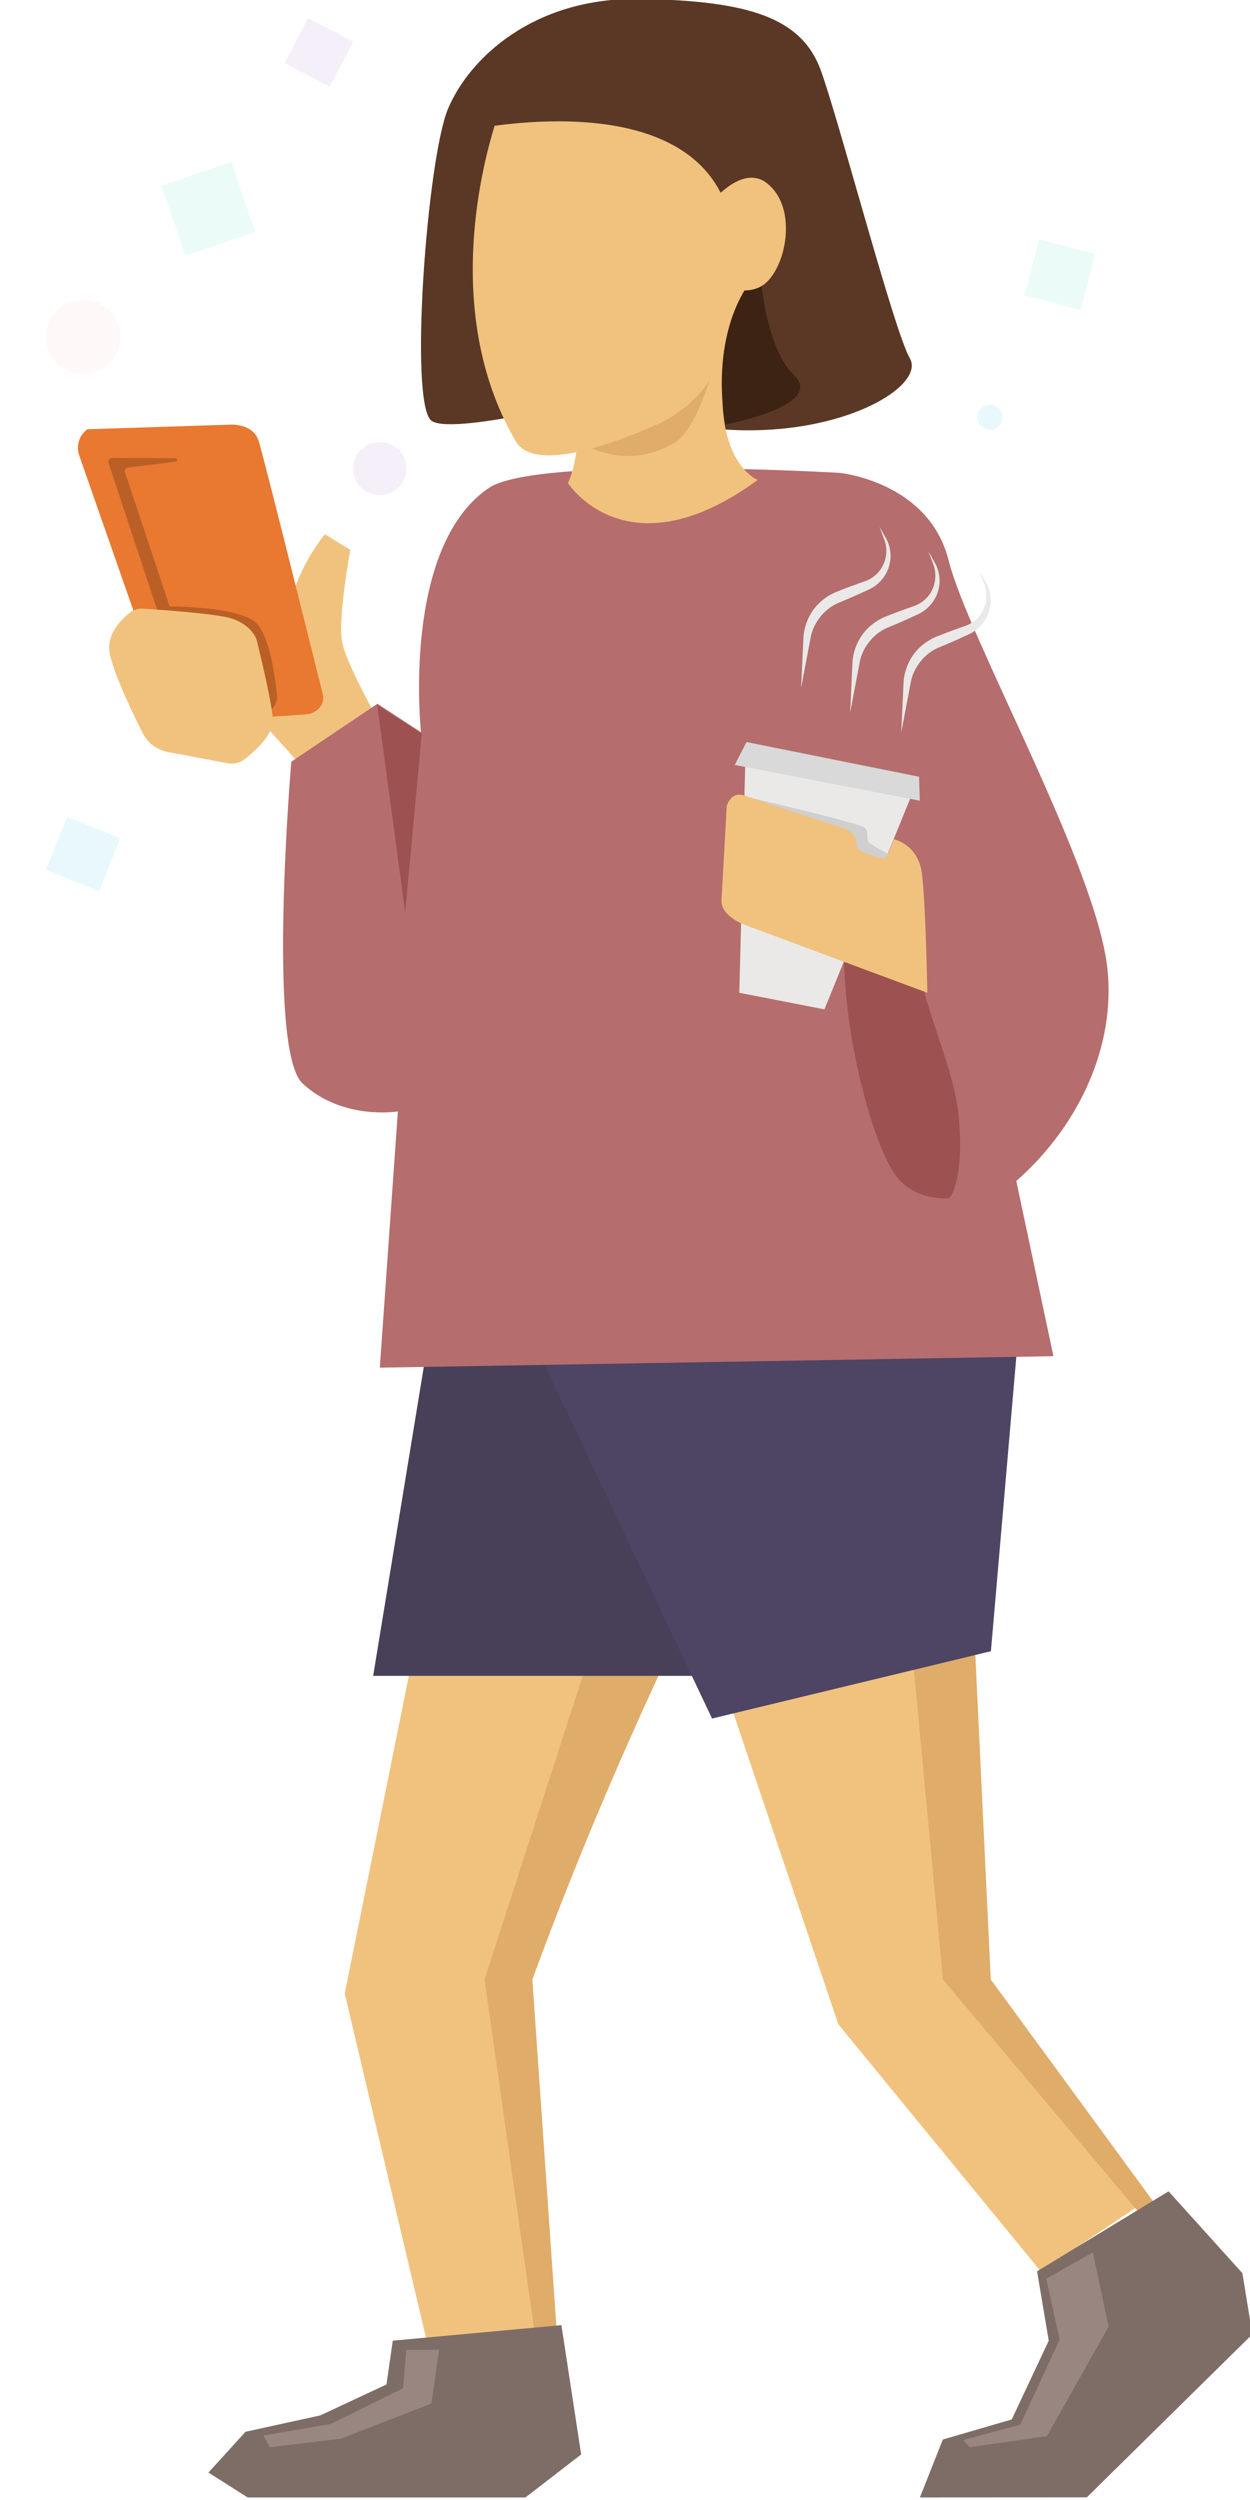 <svg viewBox="0 0 500 1000" xmlns="http://www.w3.org/2000/svg" fill-rule="evenodd" clip-rule="evenodd" stroke-linejoin="round" stroke-miterlimit="2"><title>Mobile user illustration</title><g transform="matrix(.915 0 0 1.133 -307.164 -706.987)"><path fill="none" d="M335.855 623.756h546.703v882.273H335.855z"/><clipPath id="a"><path d="M335.855 623.756h546.703v882.273H335.855z"/></clipPath><g clip-path="url(#a)"><g transform="matrix(1.53 0 0 1.234 -1426.63 -257.129)"><path d="M1272.14 1176.288l-21.79 108.1 23.42 99.34 35.52.73-9.24-100.51 42.2-105.28-70.11-2.38zM1351.48 1174.698l39.9 118.49 57.82 70.66 28.69-19.18-47.38-65.47-9.89-102.91-69.14-1.59z" fill="#f1c27d"/><path d="M1479.708 1349.988l-58.43-69.62-8.91-95.26 18-.92 4.57 96.18 50.89 69.62h-6.12zM1305.04 1384.458l-14.75-104.09 30.78-95.26 21.18 3.49c-14.42 30.87-27.22 61.47-38.29 91.77l7.2 104.09h-6.12z" fill="#e0ac69"/><path d="M1211.41 1421.428l10.6-11.67 21.37-4.68 18.89-8.85 1.81-12.53 48.18-4.44 5.64 37-15.92 12.3h-79.36l-11.21-7.13zM1414.68 1428.558l6.56-16.58 19.69-5.74 10.57-22.54-3.34-19.85 37.58-22.87 21.09 23.41 2.85 17.48-47.3 46.66-47.7.03z" fill="#7e6d67"/><path d="M1427.05 1412.11l16.31-4.35 11.27-24.38-3.84-17.37 13.31-7.59 4.5 21.27-17.61 31.31-22.11 3.19-1.83-2.08zM1227.11 1410.84l19.24-3.3 20.69-10.23.9-11.01h9.38l-2.21 15.37-25.82 10.07-20.35 2.45-1.83-3.35z" fill="#998680"/><path d="M1261.91 923.644s-11.22-19.411-12.36-26.156c-1.15-6.744 2.38-26.137 2.38-26.137l-7.24-4.461s-7.8 9.097-10.22 21.324l-17.03 22.065 24.9 27.763 19.57-14.398z" fill="#f1c27d"/><path d="M1274.76 1093.958l-16.29 99.54h113.33l19.63-97.89-116.67-1.65z" fill="#484058"/><path d="M1299.38 1087.448l55.92 118.26 79.68-19.26 7.97-92.49-143.57-6.51z" fill="#4e4464"/><path d="M1291.51 853.649c13.7-9.326 100.11-4.332 100.11-4.332s25.56 2.397 31.26 25.016c5.7 22.619 42.16 87.216 45.38 116.815 2.39 21.94-7.92 44.79-26.03 60.78l10.61 50.12-192.47 3.28 5.16-73.31s-15.81 2.65-27.24-8.02c-10.24-9.55-3.21-92.034-3.21-92.034l24.61-16.577 12.45 8.139s-5.72-52.806 19.37-69.877z" fill="#b56d6d"/><path d="M1409.352 923.644l2.69-14.184c.4-2.382 1.47-4.522 2.95-6.324 1.44-1.761 3.32-3.176 5.52-4.016 1.05-.444 2.15-.897 3.26-1.384 1.63-.711 3.27-1.474 4.85-2.188 1.38-.648 2.62-1.534 3.6-2.655a10.744 10.744 0 002.19-3.802c.43-1.393.6-2.834.45-4.257a10.291 10.291 0 00-1.24-3.978l-1.91-3.366 1.37 3.62c.46 1.214.66 2.489.61 3.763a9.069 9.069 0 01-.89 3.59c-.51 1.112-1.26 2.072-2.15 2.876a8.748 8.748 0 01-3.02 1.768c-1.63.592-3.34 1.19-5 1.815-1.14.427-2.24.873-3.3 1.285-2.67 1.152-4.96 2.942-6.57 5.23a15.233 15.233 0 00-2.74 7.786l-.67 14.42z" fill="#eae9e7"/><path d="M1267.62 975.016l-8-59.318 12.74 8.228-4.74 51.09zM1423.089 1056.832s-10.13 1.25-15.81-7.21c-5.71-8.5-14.59-38.02-14.29-65.306.33-30.423 23.99-25.783 23.99-25.783s12.77 43.77 11.13 91.04l-5.02 7.26z" fill="#9d5151"/><path d="M1408.85 958.346s6.76 4.593 4.97 23.173c-1.4 14.574 10.1 35.129 11.82 50.739 2.08 18.94-2.49 24.64-2.49 24.64l9.78-8.94-7.67-95.994-16.41 6.382z" fill="#b56d6d"/><path d="M1176.8 836.847l40.64-1.313s6.65-.533 8.3 4.624c1.65 5.156 17.98 71.203 18.34 72.505.84 3.094-2.06 5.495-4.4 5.72-5.81.557-35.39 2.032-35.39 2.032l-4.97-4.896-24.8-71.074s-1.8-4.394 2.28-7.598z" fill="#e97830"/><path d="M1197.06 887.534s23.35-.506 28.28 5.032c4.51 5.06 5.72 21.232 5.72 21.232s-.95 5.632-6.67 5.198c-9.94-.754-27.33-31.462-27.33-31.462z" fill="#ba6026"/><path d="M1202.06 846.09a.468.468 0 00.41-.502.47.47 0 00-.47-.447l-18.11-.074a1.1 1.1 0 00-.88.448c-.2.282-.26.646-.15.977 2.69 8.127 15.91 48.11 15.91 48.11l4.14.785s-13.01-39.22-15.37-46.313a.949.949 0 01.78-1.238l13.74-1.746z" fill="#ba6026"/><path d="M1192.74 888.173a5.592 5.592 0 00-3.84 1.199c-2.35 1.873-6.07 5.599-5.84 10.31.24 4.887 6.15 17.31 9.54 24.059a10.216 10.216 0 007.24 5.455l17.07 3.209a6.051 6.051 0 004.86-1.186c3.14-2.471 8.38-7.248 8.06-11.403-.46-5.91-4.68-22.827-4.68-22.827s-1.61-4.91-8.66-6.386c-5.65-1.182-18.75-2.108-23.75-2.43z" fill="#f1c27d"/><path d="M1363.08 998.075l1.7-65.184 47.59 8.5-24.96 61.427-24.33-4.743z" fill="#eae9e7"/><path d="M1365.6 948.203l-.82-6.266s32.87 7.579 34.22 8.976c1.29 1.323.06 3.407 1.32 4.356 1.45 1.098 6.47 3.7 6.47 3.7l-1.64 5.173-39.55-15.94z" fill="#cfcfcf"/><path d="M1365.15 926.339l-3.37 6.552 52.88 10.235-.21-6.866-49.3-9.921z" fill="#d9d9d9"/><path d="M1416.82 998.075l-52.04-19.373s-7.08-2.507-6.78-7.163c.11-1.655 1.49-26.848 1.49-26.848s1.11-4.533 5.29-2.974c1.7.634 28.78 9.53 28.78 9.53s2.99.987 2.96 4.103c-.04 3.205 8.46 4.397 8.46 4.397l2.3-5.598s6.85 1.423 7.95 9.637c1.11 8.213 1.59 34.289 1.59 34.289z" fill="#f1c27d"/><path d="M1329.52 826.312s-47.69 12.585-54.31 8.158c-6.63-4.428-1.33-74.981 4.63-89.267 5.96-14.285 24.3-32.02 55.04-31.476 30.74.544 46.06 5.249 51.55 20.584 5.49 15.334 20.86 74.414 25.38 82.235 4.51 7.82-18.66 22.115-51.11 20.478-32.45-1.638-31.18-10.712-31.18-10.712z" fill="#5A3825"/><path d="M1368.33 851.363s-16.63-6.586-7.12-45.517l-46.58 5.293s5.82 27.162-.5 41.13c0 0 16.93 26.388 54.2-.906z" fill="#f1c27d"/><path d="M1315.48 839.306s13.77 10.756 29.26 1.29c6.08-3.714 10.56-20.076 10.56-20.076l-39.82 18.786z" fill="#e0ac69"/><path d="M1339.27 835.633a36.11 36.11 0 0018.99-19.624c7.39-18.418 17.25-51.111 2.19-66.866-21.62-22.635-65.66-3.94-65.66-3.94s-20.31 52.51 4.38 95.018c5.12 8.819 26.09 1.554 40.1-4.588z" fill="#f1c27d"/><path d="M1283.6 751.679s58.17-13.462 74.07 17.35c3.84 7.443 6.19 21.805 6.89 26.545.15 1.017.21 2.043.19 3.07-.09 5.322-.4 22.894-.4 22.894l27.27-36.045-20.5-56.57-70.65-.415-16.87 23.17z" fill="#5A3825"/><path d="M1369.06 790.985s.9 21.898 9.74 30.494c8.83 8.596-19.67 14.02-19.67 14.02s-5.82-27.084 9.93-44.514z" fill="#3D2314"/><path d="M1352.28 775.434s10.53-15.597 18.84-8.87 5.69 22.229 0 28.004c-5.69 5.775-15.85 0-15.85 0l-2.99-19.134z" fill="#f1c27d"/><path d="M1380.741 910.848l2.69-14.184c.4-2.382 1.47-4.522 2.95-6.324 1.44-1.761 3.32-3.176 5.52-4.016 1.05-.444 2.15-.897 3.26-1.384 1.63-.711 3.27-1.474 4.85-2.188 1.38-.648 2.62-1.534 3.6-2.655a10.744 10.744 0 002.19-3.802c.43-1.393.6-2.834.45-4.257a10.291 10.291 0 00-1.24-3.978l-1.91-3.366 1.37 3.62c.46 1.214.66 2.489.61 3.763a9.069 9.069 0 01-.89 3.59c-.51 1.112-1.26 2.072-2.15 2.876a8.748 8.748 0 01-3.02 1.768c-1.63.592-3.34 1.19-5 1.815-1.14.427-2.24.873-3.3 1.285-2.67 1.152-4.96 2.942-6.57 5.23a15.233 15.233 0 00-2.74 7.786l-.67 14.42zM1394.753 917.945l2.69-14.184c.4-2.382 1.47-4.522 2.95-6.324 1.44-1.761 3.32-3.176 5.52-4.016 1.05-.444 2.15-.897 3.26-1.384 1.63-.711 3.27-1.474 4.85-2.188 1.38-.648 2.62-1.534 3.6-2.655a10.744 10.744 0 002.19-3.802c.43-1.393.6-2.834.45-4.257a10.291 10.291 0 00-1.24-3.978l-1.91-3.366 1.37 3.62c.46 1.214.66 2.489.61 3.763a9.069 9.069 0 01-.89 3.59c-.51 1.112-1.26 2.072-2.15 2.876a8.748 8.748 0 01-3.02 1.768c-1.63.592-3.34 1.19-5 1.815-1.14.427-2.24.873-3.3 1.285-2.67 1.152-4.96 2.942-6.57 5.23a15.233 15.233 0 00-2.74 7.786l-.67 14.42z" fill="#eae9e7"/><g><path fill="#78e6d0" fill-opacity=".15" d="M1197.969 767.2l19.983-6.808 6.809 19.982-19.983 6.81z"/></g><g><path fill="#ba93df" fill-opacity=".15" d="M1239.876 719.246l12.878 6.707-6.707 12.88-12.88-6.709z"/></g><g><path fill="#6cd1ef" fill-opacity=".15" d="M1171.05 947.741l15.167 6.078-6.077 15.166-15.167-6.077z"/></g><g><path fill="#78e6d0" fill-opacity=".15" d="M1448.807 782.505l15.984 4.226-4.226 15.984-15.984-4.227z"/></g><g transform="translate(9.794 217.202)"><circle cx="1250.57" cy="630.886" r="7.609" fill="#ba93df" fill-opacity=".15"/></g><circle cx="1434.75" cy="833.442" r="3.585" fill="#6cd1ef" fill-opacity=".15"/><g transform="translate(33.355 52.067)"><circle cx="1142.24" cy="758.416" r="10.622" fill="#ffcfd8" fill-opacity=".15"/></g></g></g></g></svg>
